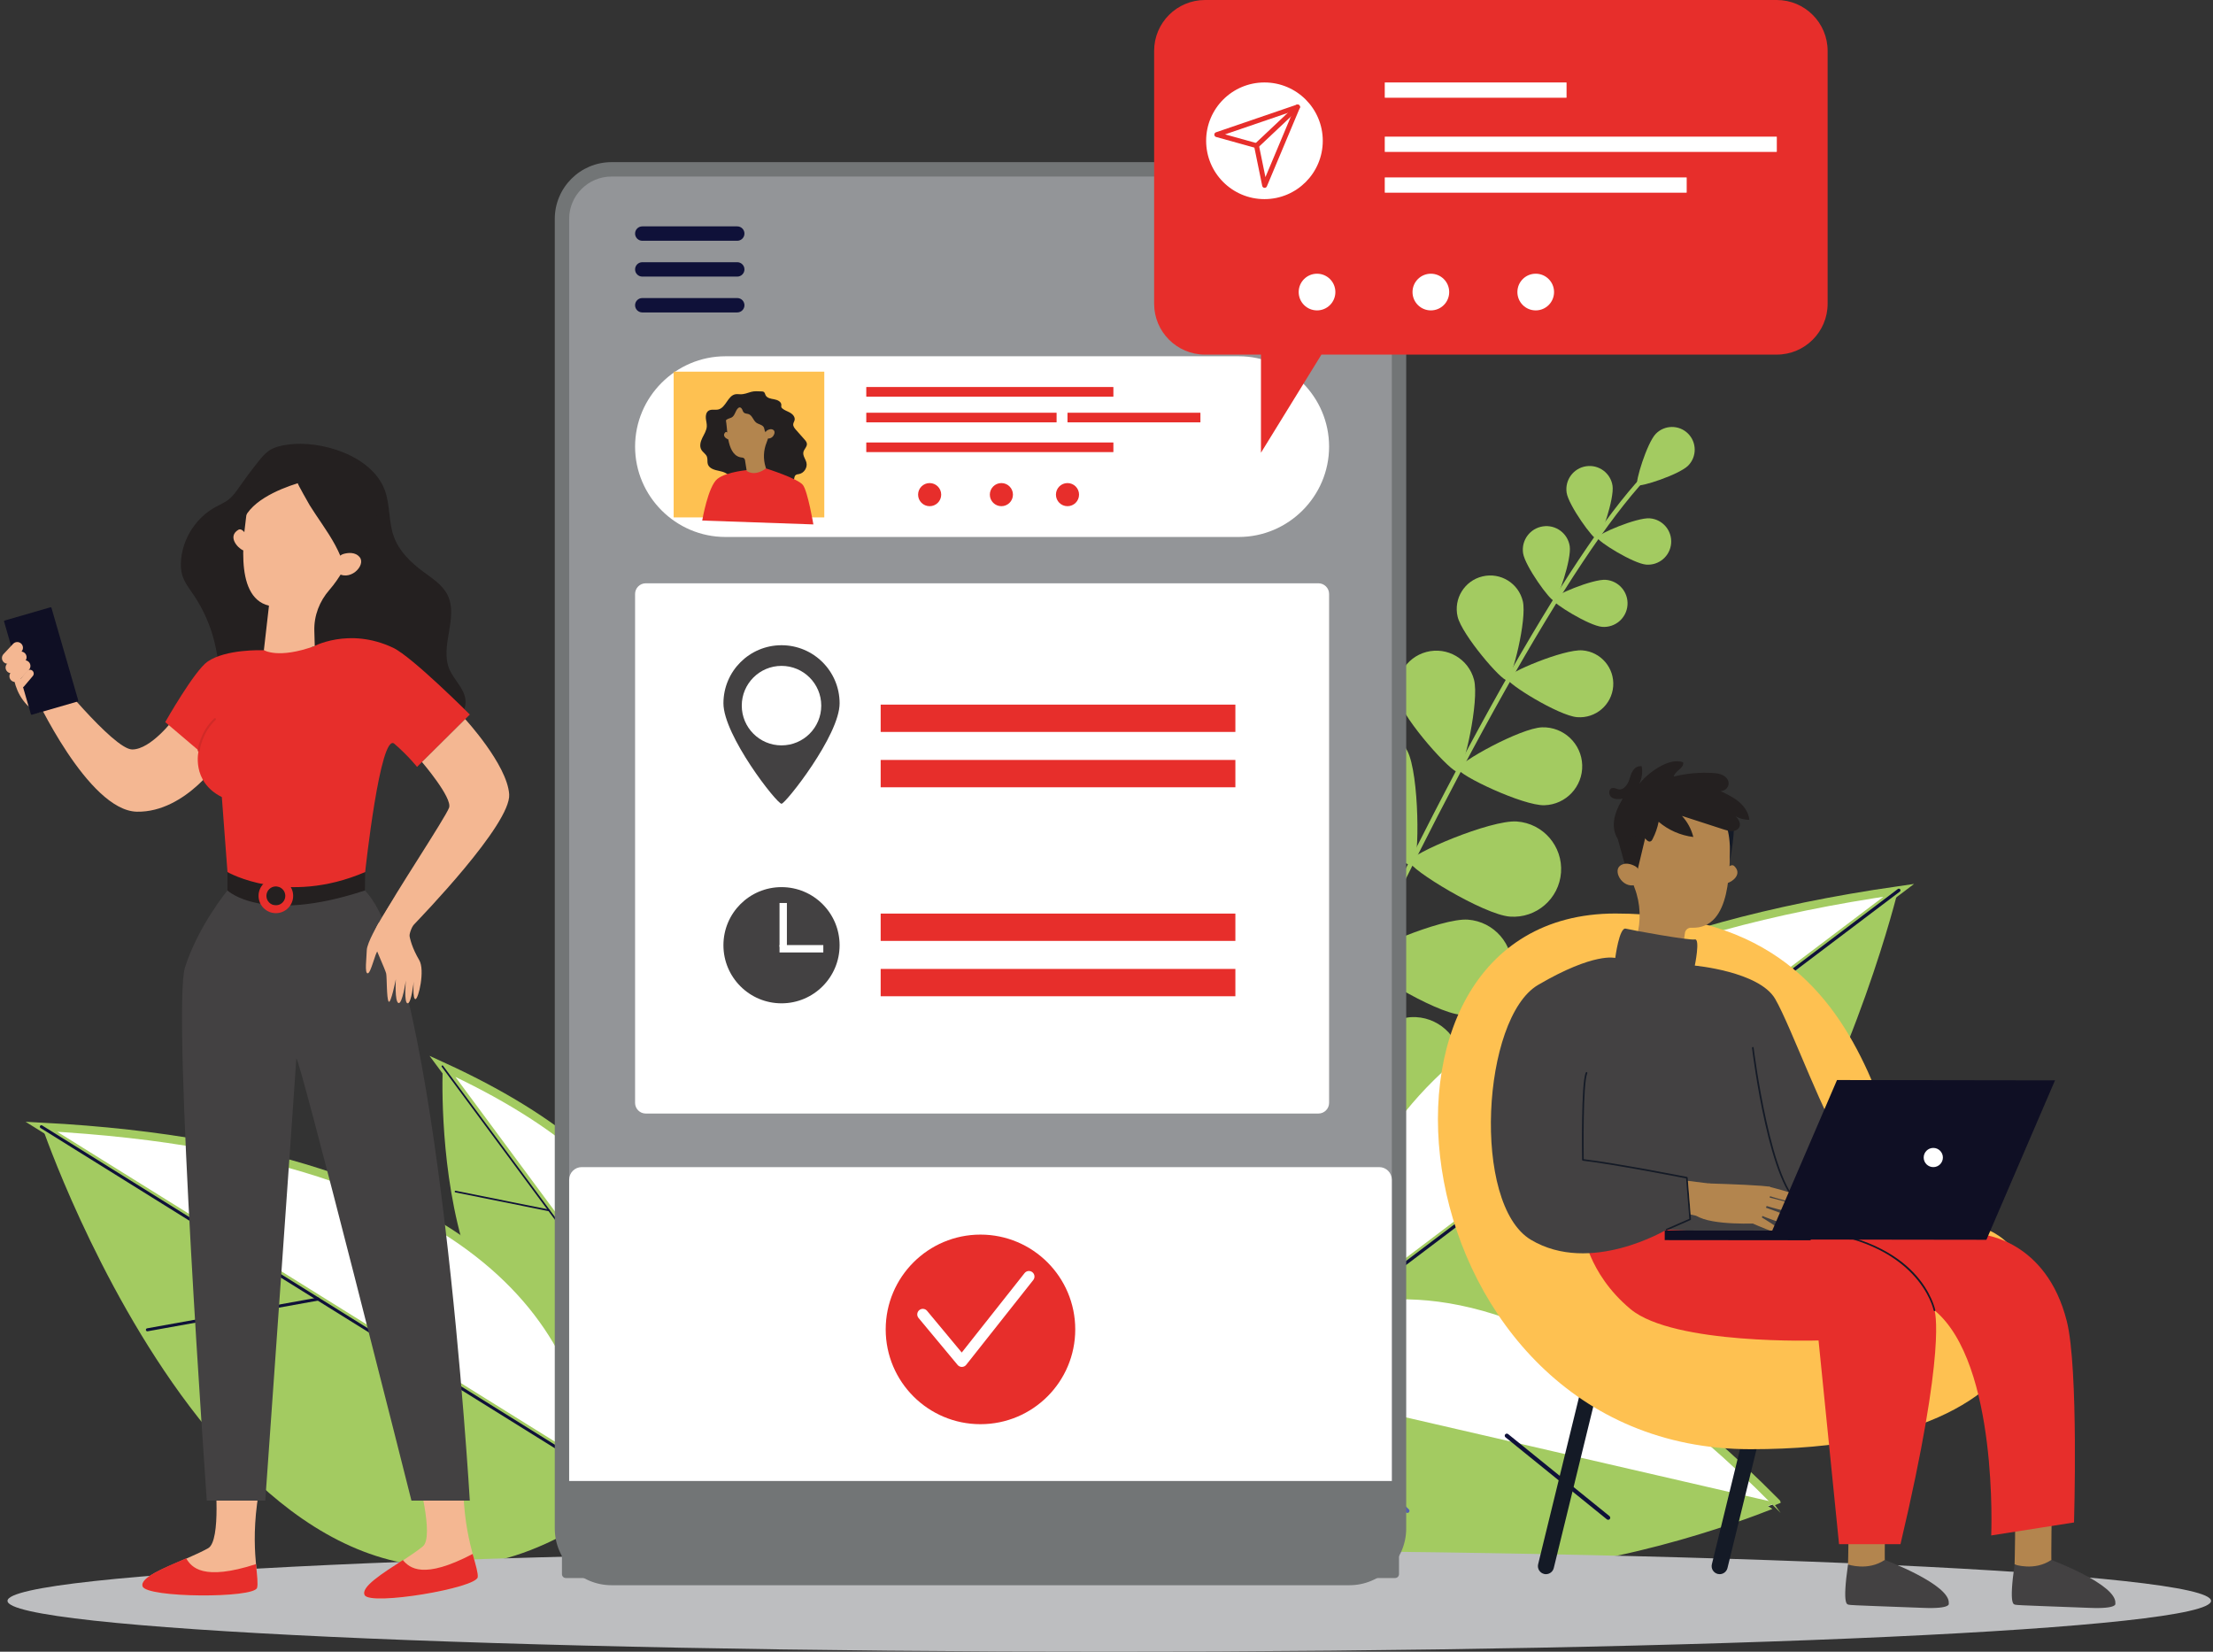 <?xml version="1.0" encoding="utf-8"?>
<!-- Generator: Adobe Illustrator 16.0.0, SVG Export Plug-In . SVG Version: 6.00 Build 0)  -->
<!DOCTYPE svg PUBLIC "-//W3C//DTD SVG 1.1//EN" "http://www.w3.org/Graphics/SVG/1.1/DTD/svg11.dtd">
<svg version="1.1" id="Layer_1" xmlns="http://www.w3.org/2000/svg" xmlns:xlink="http://www.w3.org/1999/xlink" x="0px" y="0px"
	 width="268px" height="200px" viewBox="0 0 268 200" enable-background="new 0 0 268 200" xml:space="preserve">
<rect x="0" y="0" width="268" height="200" fill="#333333" stroke="none"/>
<g>
	<path fill="#A3CB61" d="M158.745,129.849c-0.019-0.004-0.035-0.011-0.054-0.02c-0.139-0.064-0.201-0.23-0.137-0.371
		c16.991-36.627,31.331-62.149,40.379-71.867c0.201-0.214,0.346-0.371,0.405-0.452c0.09-0.125,0.264-0.152,0.389-0.063
		c0.126,0.091,0.155,0.265,0.065,0.39c-0.078,0.11-0.22,0.26-0.451,0.508c-9.008,9.675-23.314,35.146-40.278,71.72
		C159.004,129.816,158.87,129.879,158.745,129.849"/>
	<path fill="#A3CB61" d="M204.448,56.373c-1.063,1.084-5.854,2.666-6.164,2.363c-0.31-0.304,1.178-5.127,2.24-6.21
		c1.061-1.084,2.801-1.102,3.886-0.04C205.492,53.548,205.511,55.288,204.448,56.373"/>
	<path fill="#A3CB61" d="M195.282,58.817c0.231,1.538-1.427,6.425-1.865,6.491c-0.438,0.065-3.464-4.117-3.694-5.652
		c-0.231-1.536,0.826-2.968,2.362-3.199C193.618,56.225,195.052,57.282,195.282,58.817"/>
	<path fill="#A3CB61" d="M199.358,68.368c-1.547-0.121-5.938-2.838-5.903-3.279c0.033-0.442,4.791-2.447,6.338-2.327
		c1.55,0.122,2.705,1.474,2.586,3.021C202.26,67.33,200.905,68.487,199.358,68.368"/>
	<path fill="#A3CB61" d="M178.507,82.304c0.663,2.521-1.219,10.979-1.938,11.17c-0.718,0.188-6.523-6.246-7.187-8.765
		c-0.663-2.521,0.84-5.101,3.36-5.766S177.843,79.783,178.507,82.304"/>
	<path fill="#A3CB61" d="M187.036,97.503c-2.604,0.078-10.422-3.66-10.446-4.403c-0.024-0.744,7.553-4.951,10.16-5.03
		c2.605-0.079,4.78,1.969,4.859,4.573S189.641,97.424,187.036,97.503"/>
	<path fill="#A3CB61" d="M170.429,90.915c1.474,2.829,1.504,13.434,0.696,13.854c-0.808,0.421-9.471-5.697-10.941-8.526
		s-0.37-6.315,2.458-7.787C165.472,86.984,168.958,88.086,170.429,90.915"/>
	<path fill="#A3CB61" d="M182.865,110.99c-3.182-0.232-12.228-5.769-12.162-6.675c0.065-0.908,9.818-5.074,12.999-4.843
		c3.182,0.231,5.571,2.996,5.341,6.178C188.812,108.83,186.046,111.221,182.865,110.99"/>
	<path fill="#A3CB61" d="M164.493,102.802c1.471,2.829,1.501,13.435,0.693,13.854s-9.47-5.697-10.941-8.526
		c-1.471-2.831-0.369-6.316,2.461-7.789C159.534,98.87,163.02,99.972,164.493,102.802"/>
	<path fill="#A3CB61" d="M176.927,122.876c-3.181-0.231-12.227-5.767-12.162-6.675c0.065-0.908,9.818-5.075,13-4.844
		c3.181,0.232,5.571,2.999,5.34,6.179C182.873,120.717,180.108,123.108,176.927,122.876"/>
	<path fill="#A3CB61" d="M153.145,117.183c2.438,2.056,6.506,11.849,5.922,12.545c-0.588,0.696-10.928-1.661-13.366-3.717
		c-2.439-2.056-2.746-5.699-0.691-8.137C147.064,115.436,150.708,115.125,153.145,117.183"/>
	<path fill="#A3CB61" d="M171.486,134.695c-3.184,0.168-12.85-4.192-12.898-5.103c-0.049-0.909,9.105-6.263,12.292-6.43
		c3.184-0.169,5.9,2.276,6.068,5.462C177.117,131.809,174.67,134.528,171.486,134.695"/>
	<path fill="#A3CB61" d="M190.098,66.136c0.236,1.561-1.449,6.528-1.896,6.595c-0.443,0.067-3.519-4.184-3.752-5.744
		c-0.236-1.559,0.838-3.014,2.398-3.249S189.863,64.576,190.098,66.136"/>
	<path fill="#A3CB61" d="M194.023,75.904c-1.571-0.122-6.033-2.882-5.998-3.33c0.035-0.45,4.867-2.486,6.441-2.364
		c1.571,0.122,2.749,1.495,2.627,3.068C196.971,74.852,195.595,76.027,194.023,75.904"/>
	<path fill="#A3CB61" d="M184.42,72.81c0.515,2.181-1.291,9.41-1.914,9.557c-0.622,0.148-5.471-5.513-5.984-7.694
		c-0.514-2.181,0.838-4.367,3.019-4.881C181.721,69.276,183.906,70.627,184.42,72.81"/>
	<path fill="#A3CB61" d="M191,86.84c-2.232-0.174-8.572-4.095-8.523-4.731c0.052-0.64,6.917-3.532,9.151-3.358
		c2.235,0.174,3.904,2.125,3.733,4.358C195.188,85.344,193.235,87.015,191,86.84"/>
	<path fill="#A3CB61" d="M162.337,165.563c0,0-14.645-45.845,67.492-57.651C229.829,107.912,209.649,190.962,162.337,165.563"/>
	<path fill="#FFFFFF" d="M229.954,107.802l-68.436,51.75C160.73,146.779,166.049,116.989,229.954,107.802"/>
	<path fill="none" stroke="#A3CB61" stroke-miterlimit="10" d="M229.954,107.802l-68.436,51.75
		C160.73,146.779,166.049,116.989,229.954,107.802z"/>
	<path fill="#0F1139" d="M164.357,157.559c-0.041-0.011-0.079-0.035-0.109-0.073c-0.064-0.087-0.049-0.211,0.041-0.277
		l65.546-49.563c0.09-0.066,0.215-0.049,0.28,0.038c0.064,0.087,0.049,0.212-0.041,0.277l-65.546,49.564
		C164.477,157.563,164.414,157.572,164.357,157.559"/>
	<path fill="#0F1139" d="M195.688,133.868c-0.093-0.022-0.157-0.111-0.149-0.209c0.011-0.11,0.106-0.189,0.218-0.18l22.738,1.996
		c0.108,0.007,0.19,0.104,0.18,0.215c-0.009,0.108-0.106,0.188-0.215,0.178l-22.738-1.994
		C195.709,133.874,195.698,133.871,195.688,133.868"/>
	<path fill="#0F1139" d="M181.646,144.486c-0.011-0.003-0.021-0.007-0.032-0.011c-0.101-0.045-0.144-0.164-0.101-0.263l9.171-20.448
		c0.044-0.099,0.163-0.141,0.261-0.099c0.101,0.045,0.145,0.161,0.101,0.262l-9.168,20.446
		C181.837,144.464,181.739,144.509,181.646,144.486"/>
	<path fill="#FFFFFF" d="M148.462,166.597c0,0,21.689-30.099,66.677,15.378C215.139,181.975,154.425,207.562,148.462,166.597"/>
	<path fill="none" stroke="#A3CB61" stroke-miterlimit="10" d="M148.462,166.597c0,0,21.689-30.099,66.677,15.378
		C215.139,181.975,154.425,207.562,148.462,166.597z"/>
	<path fill="#A3CB61" d="M215.139,181.975l-66.677-15.378C148.462,166.597,148.139,206.486,215.139,181.975"/>
	<path fill="#0F1139" d="M194.913,183.58c0.101,0.09,0.125,0.246,0.038,0.355c-0.088,0.107-0.248,0.125-0.356,0.036l-12.273-9.931
		c-0.008-0.006-0.014-0.011-0.019-0.017c-0.093-0.09-0.102-0.235-0.02-0.338c0.087-0.107,0.245-0.124,0.356-0.037"/>
	<path fill="#5761AC" d="M170.263,183.126L170.263,183.126l-14.843-14.705c-0.101-0.098-0.101-0.257-0.003-0.356
		c0.099-0.099,0.256-0.099,0.356-0.003v0.002l14.843,14.704c0.101,0.098,0.101,0.258,0.003,0.355
		C170.521,183.223,170.36,183.224,170.263,183.126"/>
	<path fill="#A3CB61" d="M78.149,166.822c0,0,13.664-20.167-24.53-37.643C53.619,129.18,51.544,172.392,78.149,166.822"/>
	<path fill="#FFFFFF" d="M53.574,129.109l25.833,34.911C81.614,157.932,83.292,142.705,53.574,129.109"/>
	<path fill="none" stroke="#A3CB61" stroke-miterlimit="10" d="M53.574,129.109l25.833,34.911
		C81.614,157.932,83.292,142.705,53.574,129.109z"/>
	<path fill="#0F1139" d="M78.312,162.646c0.022,0.002,0.045-0.005,0.064-0.019c0.045-0.033,0.054-0.096,0.021-0.141l-24.743-33.438
		c-0.034-0.045-0.096-0.054-0.141-0.021c-0.043,0.034-0.053,0.097-0.021,0.142l24.744,33.438
		C78.253,162.632,78.282,162.646,78.312,162.646"/>
	<path fill="#0F1139" d="M66.487,146.665c0.047,0.002,0.091-0.032,0.101-0.081c0.011-0.054-0.024-0.106-0.079-0.118l-11.327-2.281
		c-0.053-0.012-0.107,0.024-0.119,0.078c-0.011,0.054,0.025,0.107,0.079,0.118l11.327,2.281
		C66.475,146.664,66.48,146.665,66.487,146.665"/>
	<path fill="#0F1139" d="M71.787,153.827h0.016c0.056-0.009,0.094-0.059,0.087-0.113l-1.529-11.24
		c-0.008-0.054-0.06-0.092-0.113-0.085c-0.057,0.007-0.094,0.057-0.087,0.112l1.529,11.24
		C71.697,153.79,71.739,153.825,71.787,153.827"/>
	<path fill="#A3CB61" d="M71.787,183.745c0,0,9.607-43.234-66.654-47.223C5.133,136.522,30.538,210.96,71.787,183.745"/>
	<path fill="#FFFFFF" d="M5.009,136.433l67.029,41.733C71.697,166.396,64.345,139.535,5.009,136.433"/>
	<path fill="none" stroke="#A3CB61" stroke-miterlimit="10" d="M5.009,136.433l67.029,41.733
		C71.697,166.396,64.345,139.535,5.009,136.433z"/>
	<path fill="#0F1139" d="M69.269,176.576c0.038-0.014,0.07-0.039,0.094-0.076c0.051-0.084,0.027-0.197-0.06-0.25L5.104,136.277
		c-0.085-0.055-0.197-0.027-0.25,0.059c-0.056,0.084-0.029,0.197,0.058,0.252l64.199,39.971
		C69.16,176.59,69.218,176.594,69.269,176.576"/>
	<path fill="#0F1139" d="M38.585,157.472c0.082-0.03,0.133-0.115,0.117-0.205c-0.018-0.098-0.113-0.165-0.212-0.147l-20.675,3.722
		c-0.098,0.016-0.165,0.112-0.146,0.212c0.018,0.099,0.113,0.166,0.212,0.146l20.675-3.721
		C38.565,157.478,38.576,157.475,38.585,157.472"/>
	<path fill="#0F1139" d="M52.336,166.033l0.03-0.012c0.085-0.051,0.117-0.16,0.068-0.247L42.33,147.795
		c-0.05-0.088-0.163-0.115-0.249-0.069c-0.088,0.051-0.12,0.16-0.069,0.249l10.105,17.976
		C52.16,166.029,52.252,166.063,52.336,166.033"/>
	<path fill="#BDBEC0" d="M267.764,193.843c0-3.399-59.737-6.157-133.428-6.157c-73.69,0-133.426,2.758-133.426,6.157
		c0,3.4,59.736,6.157,133.426,6.157C208.026,200,267.764,197.243,267.764,193.843"/>
	<path fill="#141A26" d="M208.257,190.611c-0.075,0-0.154-0.008-0.233-0.028c-0.522-0.128-0.84-0.654-0.712-1.176l3.738-15.28
		c0.128-0.521,0.652-0.842,1.177-0.713c0.522,0.127,0.841,0.654,0.713,1.176l-3.738,15.279
		C209.092,190.313,208.695,190.611,208.257,190.611"/>
	<path fill="#141A26" d="M187.218,190.611c-0.076,0-0.154-0.008-0.23-0.028c-0.522-0.128-0.843-0.654-0.716-1.176l5.425-22.169
		c0.128-0.522,0.658-0.842,1.177-0.715c0.522,0.127,0.844,0.655,0.716,1.177l-5.425,22.169
		C188.056,190.313,187.656,190.611,187.218,190.611"/>
	<path fill="#FEC151" d="M195.619,110.615c37.367,0,30.187,38.429,41.959,37.769c11.776-0.659,17.241,27.096-25.582,27.096
		C169.17,175.479,161.228,110.615,195.619,110.615"/>
	<path fill="#B3854E" d="M248.479,182.314c0,0-0.095,6.604-0.043,6.698c0.051,0.096-0.481,0.922-0.481,0.922l-2.083,0.374
		l-1.9-0.874c0,0,0.166-6.141-0.033-7.109C243.739,181.359,248.479,182.314,248.479,182.314"/>
	<path fill="#434142" d="M243.971,189.435c0,0,2.4,0.84,4.453-0.551c0,0,7.994,2.996,7.749,5.276c0,0,0.34,0.678-3.124,0.531
		s-8.847-0.301-8.991-0.381S243.236,194.596,243.971,189.435"/>
	<path fill="#B3854E" d="M228.31,182.314c0,0-0.096,6.604-0.046,6.698c0.051,0.096-0.481,0.922-0.481,0.922l-2.083,0.374l-1.9-0.874
		c0,0,0.166-6.141-0.033-7.109C223.567,181.359,228.31,182.314,228.31,182.314"/>
	<path fill="#434142" d="M223.799,189.435c0,0,2.4,0.84,4.453-0.551c0,0,7.994,2.996,7.749,5.276c0,0,0.343,0.678-3.121,0.531
		c-3.467-0.146-8.848-0.301-8.994-0.381C223.741,194.23,223.064,194.596,223.799,189.435"/>
	<path fill="#B3854E" d="M209.016,105.252c0,0,0.628-0.754,1.015-0.376c0.992,0.962-0.21,1.926-0.96,2.087L209.016,105.252z"/>
	<path fill="#B3854E" d="M209.587,102.284l-0.006,0.001c0.011-0.086,0.024-0.17,0.036-0.256c0.418-3.802-2.453-7.21-6.336-7.382
		c-3.238-0.144-6.147,2.122-6.8,5.297c-0.242,1.177-0.16,2.331,0.177,3.382c0.443,1.615,0.835,2.999,1.286,4.163
		c0.742,1.924,0.813,4.046,0.247,6.029l-0.445,1.561c3.828,2.614,5.905,0.807,5.905,0.807l0.397-2.912
		c0.051-0.381,0.386-0.654,0.769-0.637h0.006C209.902,112.565,209.337,104.556,209.587,102.284"/>
	<polygon fill="#242020" points="195.739,100.958 197.042,105.634 198.271,105.524 199.63,99.83 	"/>
	<path fill="#B3854E" d="M198.472,105.404c-0.081-0.226-0.25-0.411-0.462-0.525c-0.438-0.233-1.221-0.524-1.836-0.031
		c-0.902,0.724,0.495,3.058,2.228,2.166C198.401,107.014,198.915,106.603,198.472,105.404"/>
	<path fill="#141A26" d="M208.807,99.598c0,0,0.878,0.772,0.666,4.813c0,0,0.818-4.438,0.375-4.987
		C209.404,98.876,208.807,99.598,208.807,99.598"/>
	<path fill="#242020" d="M195.456,99.452c0.106-0.979,0.553-1.886,1.053-2.734c-0.465,0.059-0.984,0.099-1.356-0.186
		c-0.376-0.286-0.364-1.02,0.095-1.113c0.267-0.058,0.522,0.126,0.791,0.163c0.617,0.084,1.066-0.572,1.265-1.161
		c0.195-0.59,0.37-1.285,0.933-1.552c0.177-0.082,0.378-0.112,0.571-0.087c0.141,0.718,0.035,1.482-0.297,2.135
		c0.739-0.904,1.661-1.656,2.697-2.197c0.805-0.421,1.754-0.716,2.615-0.425c0.18,0.7-0.983,1.03-1.134,1.738
		c1.545-0.383,3.149-0.528,4.739-0.43c0.408,0.026,0.827,0.071,1.196,0.252c0.367,0.181,0.68,0.524,0.716,0.934
		c0.049,0.536-0.471,1.048-1.007,0.994c0.786,0.368,1.58,0.742,2.243,1.298c0.666,0.558,1.194,1.328,1.275,2.191
		c-0.579,0.006-1.158-0.14-1.664-0.423c0.349,0.325,0.647,0.817,0.468,1.259c-0.133,0.326-0.497,0.51-0.851,0.533
		c-0.352,0.021-0.696-0.09-1.033-0.198c-1.694-0.55-3.388-1.099-5.082-1.647c0.661,0.718,1.14,1.604,1.376,2.552
		c-1.542-0.184-3.021-0.832-4.201-1.839c-0.144,0.725-0.392,1.432-0.731,2.089c-0.052,0.104-0.114,0.21-0.215,0.267
		c-0.345,0.186-0.619-0.324-0.927-0.564c-0.378-0.294-0.933-0.167-1.354,0.063c-0.723,0.395-1.226,0.969-1.777,0.111
		C195.486,100.897,195.386,100.122,195.456,99.452"/>
	<path fill="#E72E2B" d="M240.077,149.494c0,0,7.735,0.627,10.218,10.481c1.441,5.728,0.875,24.374,0.875,24.374l-10.029,1.573
		c0,0,0.899-20.838-6.868-27.261c0,0,1.574,4.232-4.119,28.314h-7.442l-2.482-24.665c0,0-17.513,0.583-22.769-3.795
		c-5.253-4.378-5.78-9.619-5.78-9.619l24.756-3.762L240.077,149.494z"/>
	<path fill="#434142" d="M195.611,115.997c0,0,0.486-3.745,1.268-3.551c0.777,0.194,7.686,1.45,8.366,1.309
		c0.682-0.142,0,3.166,0,3.166s7.775,0.709,9.723,4.017c1.946,3.308,6.471,15.871,8.127,16.941c1.653,1.07,4.918,4.049,4.918,4.049
		l-13.453,7.565l-12.743-0.596c0,0-9.221,5.525-16.42,1.224c-7.2-4.302-5.936-26.876,0.875-30.864
		C193.083,115.267,195.611,115.997,195.611,115.997"/>
	<path fill="#141A26" d="M218.263,146.052c-0.014,0-0.024-0.002-0.038-0.008c-3.88-1.695-5.962-18.451-6.05-19.162
		c-0.005-0.054,0.033-0.103,0.088-0.108c0.057-0.007,0.101,0.031,0.105,0.084c0.021,0.174,2.156,17.356,5.936,19.007
		c0.049,0.022,0.07,0.08,0.049,0.129C218.336,146.03,218.301,146.052,218.263,146.052"/>
	<path fill="#141A26" d="M201.816,148.995c-0.038,0-0.074-0.021-0.09-0.059c-0.021-0.049,0-0.105,0.049-0.127l2.809-1.227
		l-0.395-4.893c-0.84-0.163-8.735-1.704-12.504-2.145c-0.049-0.005-0.085-0.046-0.087-0.095c-0.006-0.377-0.139-9.262,0.445-10.579
		c0.024-0.048,0.082-0.072,0.131-0.05s0.07,0.079,0.049,0.128c-0.538,1.213-0.443,9.479-0.433,10.412
		c4.008,0.479,12.423,2.134,12.51,2.151c0.041,0.008,0.074,0.043,0.076,0.087l0.405,5.035c0.003,0.041-0.019,0.08-0.057,0.097
		l-2.871,1.255C201.841,148.992,201.827,148.995,201.816,148.995"/>
	<path fill="#141A26" d="M234.272,158.761c-0.047,0-0.085-0.033-0.096-0.08c-0.017-0.086-1.789-8.649-15.803-9.662
		c-0.054-0.004-0.095-0.051-0.089-0.104c0.002-0.054,0.046-0.104,0.103-0.09c7.398,0.534,11.347,3.17,13.358,5.287
		c2.184,2.302,2.618,4.512,2.624,4.533c0.008,0.054-0.027,0.104-0.079,0.113C234.286,158.759,234.277,158.761,234.272,158.761"/>
	<path fill="#B3854E" d="M206.925,143.298c0,0,0.193,0.006,0.517,0.017c1.599,0.049,6.376,0.213,6.931,0.409
		c0.666,0.235-1.341,4.403-1.341,4.403s-5.742,0.315-7.591-0.918C203.595,145.978,206.925,143.298,206.925,143.298"/>
	<path fill="#B3854E" d="M212.273,148.154c0,0,3.203,1.449,3.485,1.132c0.285-0.316-2.507-1.933-2.507-1.933L212.273,148.154z"/>
	<path fill="#B3854E" d="M213.146,147.128c0,0,4.742,1.949,5.102,1.294c0.358-0.654-4.889-2.348-4.889-2.348L213.146,147.128z"/>
	<path fill="#B3854E" d="M213.776,145.978c0,0,4.895,1.529,5.193,0.844c0.302-0.684-5.073-1.911-5.073-1.911L213.776,145.978z"/>
	<path fill="#B3854E" d="M214.024,144.744c0,0,4.57,1.493,4.858,0.808c0.285-0.686-4.739-1.875-4.739-1.875L214.024,144.744z"/>
	<polygon fill="#B3854E" points="208.018,143.436 204.41,142.983 204.741,147.063 206.596,147.477 	"/>
	<polygon fill="#0F0F24" points="248.867,130.816 222.467,130.778 214.16,150.084 240.561,150.121 	"/>
	
		<rect x="201.668" y="148.91" transform="matrix(-1 -0.001 0.001 -1 420.797 299.291)" fill="#0F0F24" width="17.676" height="1.168"/>
	<path fill="#FFFFFF" d="M232.964,140.167c-0.002-0.642,0.515-1.165,1.156-1.169c0.642-0.003,1.166,0.514,1.169,1.156
		c0.003,0.642-0.514,1.165-1.155,1.168C233.492,141.326,232.967,140.809,232.964,140.167"/>
	<path fill="#242020" d="M46.57,59.275c0.699,1.81,0.462,3.869,1.122,5.695c0.633,1.755,2.035,3.124,3.536,4.234
		c1.111,0.822,2.352,1.598,2.969,2.836c1.361,2.729-0.96,6.183,0.225,8.991c0.541,1.286,1.774,2.284,1.942,3.67
		c0.129,1.061-0.439,2.126-1.276,2.791c-0.836,0.664-1.905,0.978-2.966,1.106c-0.904,0.114-1.823,0.102-2.725-0.03
		c-1.009-0.148-1.989-0.443-2.991-0.631c-2.088-0.392-4.268-0.295-6.312,0.277c-1.565,0.438-3.087,1.156-4.713,1.171
		c-1.061,0.01-2.101-0.284-3.098-0.647c-1.088-0.396-2.163-0.889-3.023-1.665c-1.233-1.116-1.918-2.722-2.319-4.337
		c-0.4-1.615-0.558-3.281-0.943-4.899c-0.498-2.08-1.376-4.067-2.576-5.836c-0.507-0.747-1.083-1.476-1.345-2.34
		c-0.179-0.592-0.201-1.22-0.152-1.835c0.212-2.634,1.81-5.117,4.118-6.402c0.572-0.319,1.187-0.57,1.698-0.982
		c0.525-0.423,0.908-0.993,1.294-1.547c0.716-1.029,1.468-2.035,2.254-3.015c0.404-0.506,0.828-1.013,1.373-1.362
		c0.643-0.409,1.411-0.572,2.164-0.68C38.796,53.272,44.958,55.107,46.57,59.275"/>
	<path fill="#F4B792" d="M26.025,178.583c0,0,0.808,7.982-0.821,8.888c-2.951,1.64-8.396,3.206-7.939,4.613
		c0.455,1.407,13.503,1.463,13.865,0.178c0.363-1.283-1.1-5.214,0.45-12.861L26.025,178.583z"/>
	<path fill="#E72E2B" d="M31,189.395c0.14,1.431,0.26,2.41,0.131,2.867c-0.362,1.285-13.41,1.229-13.865-0.178
		c-0.339-1.046,2.543-2.223,5.277-3.395C23.188,189.775,24.567,191.468,31,189.395"/>
	<path fill="#F4B792" d="M50.497,178.354c0,0,2.156,7.729,0.705,8.897c-2.628,2.118-7.726,4.589-7.037,5.896
		c0.688,1.311,13.555-0.856,13.692-2.184c0.139-1.329-1.971-4.951-1.747-12.752L50.497,178.354z"/>
	<path fill="#E72E2B" d="M57.242,188.162c0.38,1.384,0.666,2.33,0.614,2.803c-0.136,1.327-13.003,3.494-13.692,2.184
		c-0.51-0.971,2.129-2.623,4.624-4.243C49.608,189.865,51.256,191.298,57.242,188.162"/>
	<path fill="#F4B792" d="M21.036,87.078c0,0-2.741,3.671-5.024,3.671c-2.284,0-10.051-9.708-10.051-9.708l-1.829,2.94
		c0,0,6.512,14.19,12.45,14.305c5.938,0.113,10.393-6.51,10.277-6.853c-0.113-0.342-3.882-4.355-3.882-4.355H21.036z"/>
	<path fill="#434142" d="M27.546,107.822c0,0-3.544,4.293-5.143,9.318c-1.6,5.024,2.642,64.561,2.642,64.561h7.081
		c0,0,3.756-53.019,3.756-53.489c0-1.854,13.944,53.489,13.944,53.489h7.069c0,0-3.826-64.8-12.705-73.879l-8.309,0.514
		L27.546,107.822z"/>
	<path fill="#242020" d="M27.546,105.596v2.227c0,0,4.226,4.111,16.646,0l0.029-2.227l-10.907-0.686L27.546,105.596z"/>
	<path fill="#E72E2B" d="M31.768,78.735c0,0-4.4-0.163-6.634,1.378c-1.598,1.103-5.125,7.324-5.125,7.324l4.05,3.44
		c0,0-0.966,3.754,2.805,5.637l0.684,9.081c0,0,7.081,4.111,16.674,0c0,0,1.827-17.017,3.54-15.532s2.741,2.797,2.741,2.797
		l6.395-6.338c0,0-6.972-6.983-9.279-8.08c-5.413-2.569-9.791-0.098-9.791-0.098L31.768,78.735z"/>
	<path fill="#F4B792" d="M51.1,92.268c0,0,3.712,4.334,3.284,5.533c-0.428,1.198-6.983,11.074-7.859,12.946
		c-0.877,1.871-0.62,2.985-0.62,2.985l3.34,1.627c0,0,0.174-2.643,0.9-3.421c0.728-0.775,11.776-12.168,11.519-15.766
		c-0.257-3.597-5.328-9.095-5.328-9.095L51.1,92.268z"/>
	<path fill="#F4B792" d="M29.836,64.805c0,0-0.484-0.95-0.987-0.645c-1.284,0.783-0.147,2.144,0.609,2.496L29.836,64.805z"/>
	<path fill="#F4B792" d="M38.483,54.933c3.581,0.648,6.152,3.931,5.93,7.563c-0.072,1.195-0.43,2.296-0.994,3.251
		c-1.279,2.394-2.332,4.32-3.52,5.674c-1.204,1.373-1.885,3.127-1.833,4.953l0.051,1.845c-4.429,1.615-6.16,0.504-6.16,0.504
		l0.616-5.382c-4.468-1.06-2.909-9.352-2.626-11.823l0.007,0.001c0.007-0.092,0.014-0.186,0.024-0.278
		C30.452,57.104,34.319,54.181,38.483,54.933"/>
	<path fill="#242020" d="M38.218,62.28c1.096,1.641,2.274,3.263,3.023,5.081c0.083,0.2,0.662,1.701,0.429,1.839
		c1.271-0.755,2.171-1.993,2.953-3.247c1.355-2.172,1.351-4.967,0.258-7.246c-1.081-2.254-3.173-3.597-5.59-4.074
		c-2.591-0.513-5.545,0.04-7.394,2.041c-1.736,1.877-2.101,4.462-2.55,6.872c0.505-2.707,4.407-4.322,6.716-5.034
		c-0.068,0.021,1.366,2.544,1.444,2.669C37.736,61.549,37.975,61.916,38.218,62.28"/>
	<path fill="#F4B792" d="M40.993,67.514c0.143-0.22,0.366-0.373,0.619-0.444c0.521-0.143,1.422-0.262,1.956,0.409
		c0.783,0.985-1.264,3.127-2.89,1.761C40.678,69.239,40.233,68.681,40.993,67.514"/>
	<path fill="#F4B792" d="M47.74,108.801c0,0-2.9,4.069-2.605,5.017c0.295,0.943,1.538,3.605,1.634,4.074
		c0.095,0.47,0.038,2.988,0.293,3.38c0.257,0.391,0.875-2.702,0.875-2.702s-0.157,2.713,0.316,2.883s0.894-2.726,0.894-2.726
		s-0.246,2.745,0.217,2.762c0.462,0.016,0.738-2.648,0.738-2.648s-0.162,2.134,0.207,2.14c0.366,0.004,1.184-3.487,0.465-4.715
		c-1.699-2.899-1.2-4.451-1.2-4.451L47.74,108.801z"/>
	<path fill="#F4B792" d="M45.874,111.733c0,0-1.439,2.419-1.458,3.341c-0.018,0.921-0.283,2.791,0.113,2.785
		c0.394-0.006,0.933-2.594,1.218-2.704c0.284-0.108,0.29-1.28,0.29-1.28L45.874,111.733z"/>
	<path fill="#D12A27" d="M24.058,90.998c0.06,0,0.11-0.045,0.118-0.105c0.003-0.021,0.279-2.167,1.938-3.729
		c0.049-0.045,0.05-0.12,0.004-0.167c-0.043-0.05-0.118-0.051-0.168-0.006c-1.723,1.622-1.999,3.782-2.009,3.873
		c-0.008,0.065,0.038,0.124,0.104,0.132C24.049,90.998,24.053,90.998,24.058,90.998"/>
	<path fill="#E72E2B" d="M31.311,108.477c0-1.156,0.941-2.095,2.096-2.095c1.156,0,2.095,0.938,2.095,2.095
		c0,1.155-0.939,2.095-2.095,2.095C32.252,110.571,31.311,109.632,31.311,108.477 M32.264,108.477c0,0.631,0.512,1.143,1.143,1.143
		s1.144-0.512,1.144-1.143s-0.513-1.144-1.144-1.144S32.264,107.846,32.264,108.477"/>
	<path fill="#F4B792" d="M8.312,84.201c0,0-1.12-2.563-2.572-3.56c-1.452-0.996-2.572-0.602-2.572-0.602l-1.574-0.982
		c0,0-0.915,4.993,2.875,7.24C4.785,86.485,8.312,84.201,8.312,84.201"/>
	<path fill="#0F0F24" d="M6.105,73.535l-5.54,1.603c-0.055,0.017-0.086,0.073-0.069,0.13l3.241,11.204
		c0.016,0.056,0.073,0.089,0.129,0.072l5.538-1.602c0.056-0.017,0.087-0.074,0.072-0.128L6.234,73.607
		C6.219,73.552,6.161,73.521,6.105,73.535"/>
	<path fill="#F4B792" d="M0.927,80.372c-0.168,0-0.338-0.063-0.472-0.187c-0.279-0.261-0.293-0.698-0.034-0.978l1.163-1.242
		c0.26-0.281,0.697-0.294,0.978-0.035c0.278,0.26,0.293,0.697,0.033,0.978l-1.161,1.243C1.296,80.297,1.112,80.372,0.927,80.372"/>
	<path fill="#F4B792" d="M1.367,81.52c-0.168,0-0.338-0.062-0.472-0.187c-0.279-0.26-0.293-0.697-0.034-0.978l1.163-1.242
		c0.26-0.28,0.697-0.295,0.976-0.035c0.28,0.261,0.295,0.698,0.034,0.978l-1.161,1.245C1.737,81.446,1.552,81.52,1.367,81.52"/>
	<path fill="#F4B792" d="M1.832,82.577c-0.168,0-0.337-0.062-0.47-0.185c-0.28-0.262-0.295-0.699-0.034-0.978l1.161-1.244
		c0.261-0.28,0.699-0.294,0.978-0.035c0.279,0.261,0.293,0.698,0.034,0.978l-1.163,1.245C2.202,82.504,2.017,82.577,1.832,82.577"/>
	<path fill="#F4B792" d="M2.563,83.271c-0.104,0-0.21-0.035-0.296-0.109c-0.196-0.164-0.219-0.455-0.054-0.649l1.059-1.252
		c0.165-0.194,0.456-0.219,0.65-0.053c0.194,0.163,0.219,0.454,0.054,0.648l-1.059,1.252C2.825,83.215,2.695,83.271,2.563,83.271"/>
	<path fill="#939598" d="M162.987,20.505H75.003c-4.66,0-6.948,4.289-6.948,5.176v160.397l5.585,5h88.866l6.917-5.233V25.952
		C169.423,21.486,163.873,20.505,162.987,20.505"/>
	<path fill="#727576" d="M163.422,191.949H74.057c-3.79,0-6.872-3.083-6.872-6.875V26.507c0-3.79,3.082-6.873,6.872-6.873h89.365
		c3.787,0,6.873,3.083,6.873,6.873v158.567C170.295,188.866,167.209,191.949,163.422,191.949 M74.057,21.376
		c-2.829,0-5.132,2.302-5.132,5.131v158.567c0,2.831,2.303,5.132,5.132,5.132h89.365c2.828,0,5.131-2.301,5.131-5.132V26.507
		c0-2.829-2.303-5.131-5.131-5.131H74.057z"/>
	<path fill="#727576" d="M168.952,191.078H68.525c-0.26,0-0.471-0.211-0.471-0.472v-11.278h101.368v11.278
		C169.423,190.867,169.211,191.078,168.952,191.078"/>
	<path fill="#0F1139" d="M89.283,37.831H77.782c-0.481,0-0.872-0.39-0.872-0.871s0.391-0.871,0.872-0.871h11.501
		c0.481,0,0.872,0.39,0.872,0.871S89.764,37.831,89.283,37.831"/>
	<path fill="#0F1139" d="M89.283,33.492H77.782c-0.481,0-0.872-0.391-0.872-0.87c0-0.481,0.391-0.872,0.872-0.872h11.501
		c0.481,0,0.872,0.391,0.872,0.872C90.154,33.102,89.764,33.492,89.283,33.492"/>
	<path fill="#0F1139" d="M89.283,29.154H77.782c-0.481,0-0.872-0.391-0.872-0.872s0.391-0.871,0.872-0.871h11.501
		c0.481,0,0.872,0.39,0.872,0.871S89.764,29.154,89.283,29.154"/>
	<path fill="#FFFFFF" d="M167.027,141.322H70.449c-0.841,0-1.522,0.683-1.522,1.524v36.481h99.626v-36.481
		C168.553,142.005,167.867,141.322,167.027,141.322"/>
	<path fill="#E72E2B" d="M130.215,160.973c0-6.34-5.138-11.479-11.477-11.479c-6.338,0-11.477,5.139-11.477,11.479
		c0,6.338,5.139,11.477,11.477,11.477C125.078,172.449,130.215,167.311,130.215,160.973"/>
	<path fill="#FFFFFF" d="M116.484,165.516c-0.201,0-0.39-0.088-0.518-0.243l-4.73-5.685c-0.236-0.286-0.197-0.711,0.088-0.948
		c0.286-0.238,0.71-0.2,0.949,0.087l4.197,5.046l7.607-9.616c0.231-0.293,0.654-0.342,0.946-0.11
		c0.292,0.231,0.341,0.653,0.11,0.946l-8.123,10.268c-0.125,0.159-0.318,0.253-0.52,0.256H116.484z"/>
	<path fill="#FFFFFF" d="M159.667,134.834H78.198c-0.708,0-1.288-0.579-1.288-1.288V71.917c0-0.708,0.58-1.287,1.288-1.287h81.469
		c0.71,0,1.289,0.579,1.289,1.287v61.629C160.956,134.255,160.377,134.834,159.667,134.834"/>
	<path fill="#FFFFFF" d="M150.012,65.02h-62.16c-6.017,0-10.941-4.924-10.941-10.941c0-6.019,4.924-10.94,10.941-10.94h62.16
		c6.021,0,10.944,4.922,10.944,10.94C160.956,60.096,156.032,65.02,150.012,65.02"/>
	<path fill="#434142" d="M101.679,85.163c0-3.886-3.15-7.035-7.035-7.035c-3.886,0-7.034,3.149-7.034,7.035
		c0,3.885,6.46,12.161,7.034,12.161C95.122,97.324,101.679,89.048,101.679,85.163"/>
	<path fill="#FFFFFF" d="M99.456,85.442c0-2.657-2.155-4.813-4.813-4.813c-2.658,0-4.813,2.155-4.813,4.813
		c0,2.658,2.155,4.813,4.813,4.813C97.301,90.255,99.456,88.101,99.456,85.442"/>
	<rect x="106.651" y="85.32" fill="#E72E2B" width="42.956" height="3.307"/>
	<rect x="106.651" y="92.02" fill="#E72E2B" width="42.956" height="3.31"/>
	<rect x="106.651" y="110.623" fill="#E72E2B" width="42.956" height="3.308"/>
	<rect x="106.651" y="117.324" fill="#E72E2B" width="42.956" height="3.309"/>
	<path fill="#434142" d="M87.609,114.454c0-3.886,3.148-7.035,7.034-7.035c3.885,0,7.034,3.149,7.034,7.035
		c0,3.885-3.148,7.035-7.034,7.035C90.758,121.489,87.609,118.339,87.609,114.454"/>
	<rect x="94.403" y="109.34" fill="#FFFFFF" width="0.892" height="5.301"/>
	<rect x="94.404" y="114.435" fill="#FFFFFF" width="5.302" height="0.894"/>
	<rect x="81.582" y="45.003" fill="#FEC151" width="18.241" height="17.648"/>
	<path fill="#242020" d="M92.183,47.392c0.12,0.002,0.249,0.008,0.34,0.084c0.107,0.09,0.126,0.243,0.187,0.37
		c0.174,0.362,0.648,0.434,1.045,0.503s0.87,0.285,0.867,0.688c0,0.093-0.027,0.188,0.005,0.274c0.022,0.055,0.063,0.1,0.107,0.139
		c0.275,0.242,0.643,0.346,0.961,0.529c0.318,0.182,0.609,0.52,0.535,0.878c-0.034,0.169-0.145,0.316-0.167,0.488
		c-0.034,0.271,0.159,0.513,0.341,0.715c0.337,0.385,0.68,0.769,1.018,1.151c0.135,0.152,0.277,0.319,0.295,0.522
		c0.033,0.368-0.345,0.648-0.424,1.007c-0.097,0.443,0.269,0.846,0.37,1.288c0.139,0.591-0.291,1.252-0.885,1.37
		c-0.138,0.027-0.289,0.031-0.403,0.115c-0.183,0.132-0.188,0.396-0.229,0.62c-0.088,0.481-0.442,0.904-0.898,1.078
		c-0.9,0.341-1.865-0.268-2.825-0.333c-0.584-0.041-1.164,0.125-1.75,0.159c-0.683,0.039-1.376-0.109-1.985-0.42
		c-0.068-0.034-0.137-0.074-0.185-0.133c-0.12-0.146-0.079-0.362-0.106-0.552c-0.08-0.559-0.742-0.802-1.297-0.91
		c-0.556-0.11-1.218-0.284-1.384-0.825c-0.086-0.287,0-0.608-0.102-0.89c-0.126-0.34-0.492-0.531-0.676-0.844
		c-0.257-0.434-0.107-0.991,0.114-1.442c0.222-0.453,0.517-0.895,0.541-1.397c0.016-0.334-0.09-0.66-0.117-0.991
		c-0.027-0.333,0.047-0.711,0.325-0.896c0.337-0.224,0.795-0.063,1.189-0.156c0.926-0.218,1.137-1.678,2.073-1.842
		c0.184-0.032,0.373-0.007,0.559,0c0.5,0.019,0.875-0.155,1.341-0.288C91.357,47.337,91.771,47.385,92.183,47.392"/>
	<path fill="#E72E2B" d="M92.769,56.722c0,0,3.883,1.226,4.47,2.008c0.586,0.781,1.263,4.769,1.263,4.769l-13.46-0.469
		c0,0,0.704-4.144,1.838-5.044c1.132-0.898,3.869-1.094,3.869-1.094L92.769,56.722z"/>
	<path fill="#B3854E" d="M88.262,52.495c0,0-0.28-0.304-0.437-0.138c-0.398,0.426,0.129,0.806,0.447,0.859L88.262,52.495z"/>
	<path fill="#B3854E" d="M87.961,51.256h0.003c-0.007-0.035-0.015-0.07-0.021-0.105c-0.253-1.595,0.888-3.088,2.522-3.238
		c1.361-0.127,2.633,0.771,2.972,2.095c0.124,0.492,0.113,0.979-0.007,1.429c-0.193,0.864-0.362,1.575-0.591,2.144
		c-0.382,0.938-0.428,1.979-0.129,2.946l0.059,0.196c-1.486,1.063-2.342,0.289-2.342,0.289l-0.207-1.3
		c-0.026-0.17-0.166-0.298-0.337-0.307C88.042,55.281,88.105,52.164,87.961,51.256"/>
	<path fill="#242020" d="M92.627,52.191c-0.057-0.136-0.053-0.292-0.116-0.426c-0.159-0.34-0.629-0.368-0.929-0.591
		c-0.371-0.28-0.474-0.863-0.908-1.025c-0.191-0.072-0.425-0.048-0.58-0.182c-0.112-0.099-0.15-0.252-0.213-0.387
		c-0.064-0.135-0.185-0.271-0.332-0.249c-0.066,0.01-0.124,0.052-0.172,0.099c-0.329,0.309-0.366,0.872-0.75,1.106
		c-0.124,0.073-0.268,0.104-0.402,0.157c-0.373,0.151-0.657,0.502-0.729,0.897c-0.288-0.184-0.333-0.604-0.22-0.931
		c0.112-0.325,0.337-0.598,0.496-0.903c0.158-0.306,0.244-0.643,0.393-0.951c0.147-0.311,0.378-0.606,0.706-0.713
		c0.269-0.088,0.564-0.034,0.846-0.077c0.246-0.039,0.473-0.152,0.711-0.226c0.693-0.211,1.487-0.062,2.054,0.392
		c0.2,0.159,0.371,0.352,0.541,0.544c0.379,0.427,0.76,0.854,1.139,1.281c0.181,0.206,0.369,0.419,0.446,0.683
		c0.129,0.449-0.091,0.916-0.303,1.332c-0.104,0.203-0.233,0.428-0.455,0.48C93.428,52.607,92.833,52.683,92.627,52.191"/>
	<path fill="#B3854E" d="M92.708,52.348c0.03-0.098,0.098-0.178,0.185-0.229c0.179-0.108,0.504-0.246,0.771-0.052
		c0.397,0.287-0.146,1.3-0.893,0.958C92.77,53.024,92.546,52.861,92.708,52.348"/>
	<path fill="none" d="M83.341,53.738c0,4.197,3.401,7.6,7.599,7.6c4.197,0,7.6-3.402,7.6-7.6c0-4.195-3.403-7.6-7.6-7.6
		C86.742,46.139,83.341,49.543,83.341,53.738"/>
	<path fill="#E72E2B" d="M134.814,48.03h-29.882c-0.013,0-0.024-0.011-0.024-0.023v-1.12c0-0.014,0.011-0.023,0.024-0.023h29.882
		c0.011,0,0.021,0.01,0.021,0.023v1.12C134.835,48.02,134.825,48.03,134.814,48.03"/>
	<path fill="#E72E2B" d="M134.814,54.743h-29.882c-0.013,0-0.024-0.011-0.024-0.023V53.6c0-0.014,0.011-0.022,0.024-0.022h29.882
		c0.011,0,0.021,0.009,0.021,0.022v1.12C134.835,54.732,134.825,54.743,134.814,54.743"/>
	<path fill="#E72E2B" d="M127.934,51.142h-23.002c-0.013,0-0.024-0.011-0.024-0.022v-1.12c0-0.014,0.011-0.023,0.024-0.023h23.002
		c0.014,0,0.023,0.01,0.023,0.023v1.12C127.957,51.131,127.948,51.142,127.934,51.142"/>
	<path fill="#E72E2B" d="M145.352,51.142h-16.053c-0.012,0-0.023-0.011-0.023-0.022v-1.12c0-0.014,0.011-0.023,0.023-0.023h16.053
		c0.011,0,0.022,0.01,0.022,0.023v1.12C145.374,51.131,145.362,51.142,145.352,51.142"/>
	<path fill="#E72E2B" d="M113.982,59.893c0-0.773-0.627-1.4-1.4-1.4s-1.399,0.627-1.399,1.4s0.625,1.4,1.399,1.4
		S113.982,60.666,113.982,59.893"/>
	<path fill="#E72E2B" d="M121.271,61.293c0.773,0,1.4-0.627,1.4-1.4s-0.626-1.4-1.4-1.4c-0.772,0-1.399,0.627-1.399,1.4
		S120.499,61.293,121.271,61.293"/>
	<path fill="#E72E2B" d="M129.276,61.293c0.773,0,1.4-0.627,1.4-1.4s-0.627-1.4-1.4-1.4s-1.4,0.627-1.4,1.4
		S128.502,61.293,129.276,61.293"/>
	<path fill="#E72E2B" d="M215.169,0h-69.238c-3.404,0-6.163,2.76-6.163,6.162v30.614c0,3.404,2.759,6.162,6.163,6.162h6.776V54.82
		l7.321-11.882h55.141c3.404,0,6.161-2.758,6.161-6.162V6.162C221.33,2.76,218.573,0,215.169,0"/>
	<path fill="#FFFFFF" d="M160.191,17.048c0-3.901-3.162-7.063-7.061-7.063c-3.901,0-7.064,3.162-7.064,7.063
		s3.163,7.063,7.064,7.063C157.029,24.111,160.191,20.949,160.191,17.048"/>
	<path fill="#FFFFFF" d="M189.679,11.836h-21.947c-0.019,0-0.035-0.018-0.035-0.038v-1.777c0-0.021,0.017-0.036,0.035-0.036h21.947
		c0.019,0,0.035,0.016,0.035,0.036v1.777C189.714,11.819,189.697,11.836,189.679,11.836"/>
	<path fill="#FFFFFF" d="M215.139,18.395h-47.407c-0.019,0-0.035-0.016-0.035-0.036v-1.777c0-0.02,0.017-0.036,0.035-0.036h47.407
		c0.022,0,0.038,0.017,0.038,0.036v1.777C215.177,18.379,215.161,18.395,215.139,18.395"/>
	<path fill="#FFFFFF" d="M204.228,23.333h-36.496c-0.019,0-0.035-0.019-0.035-0.038v-1.777c0-0.021,0.017-0.036,0.035-0.036h36.496
		c0.02,0,0.035,0.016,0.035,0.036v1.777C204.263,23.314,204.247,23.333,204.228,23.333"/>
	<path fill="#FFFFFF" d="M161.717,35.364c0-1.227-0.995-2.221-2.221-2.221c-1.227,0-2.222,0.994-2.222,2.221
		c0,1.228,0.995,2.221,2.222,2.221C160.722,37.585,161.717,36.592,161.717,35.364"/>
	<path fill="#FFFFFF" d="M173.281,37.585c1.226,0,2.221-0.993,2.221-2.221c0-1.227-0.995-2.221-2.221-2.221
		c-1.227,0-2.222,0.994-2.222,2.221C171.06,36.592,172.055,37.585,173.281,37.585"/>
	<path fill="#FFFFFF" d="M185.979,37.585c1.229,0,2.221-0.993,2.221-2.221c0-1.227-0.992-2.221-2.221-2.221
		c-1.227,0-2.219,0.994-2.219,2.221C183.76,36.592,184.752,37.585,185.979,37.585"/>
	
		<polygon fill="none" stroke="#E72E2B" stroke-width="0.593" stroke-linecap="round" stroke-linejoin="round" stroke-miterlimit="10" points="
		157.136,12.954 147.355,16.3 152.165,17.637 153.149,22.449 	"/>
	
		<line fill="none" stroke="#E72E2B" stroke-width="0.593" stroke-linecap="round" stroke-linejoin="round" stroke-miterlimit="10" x1="152.165" y1="17.637" x2="157.136" y2="12.954"/>
</g>
</svg>
